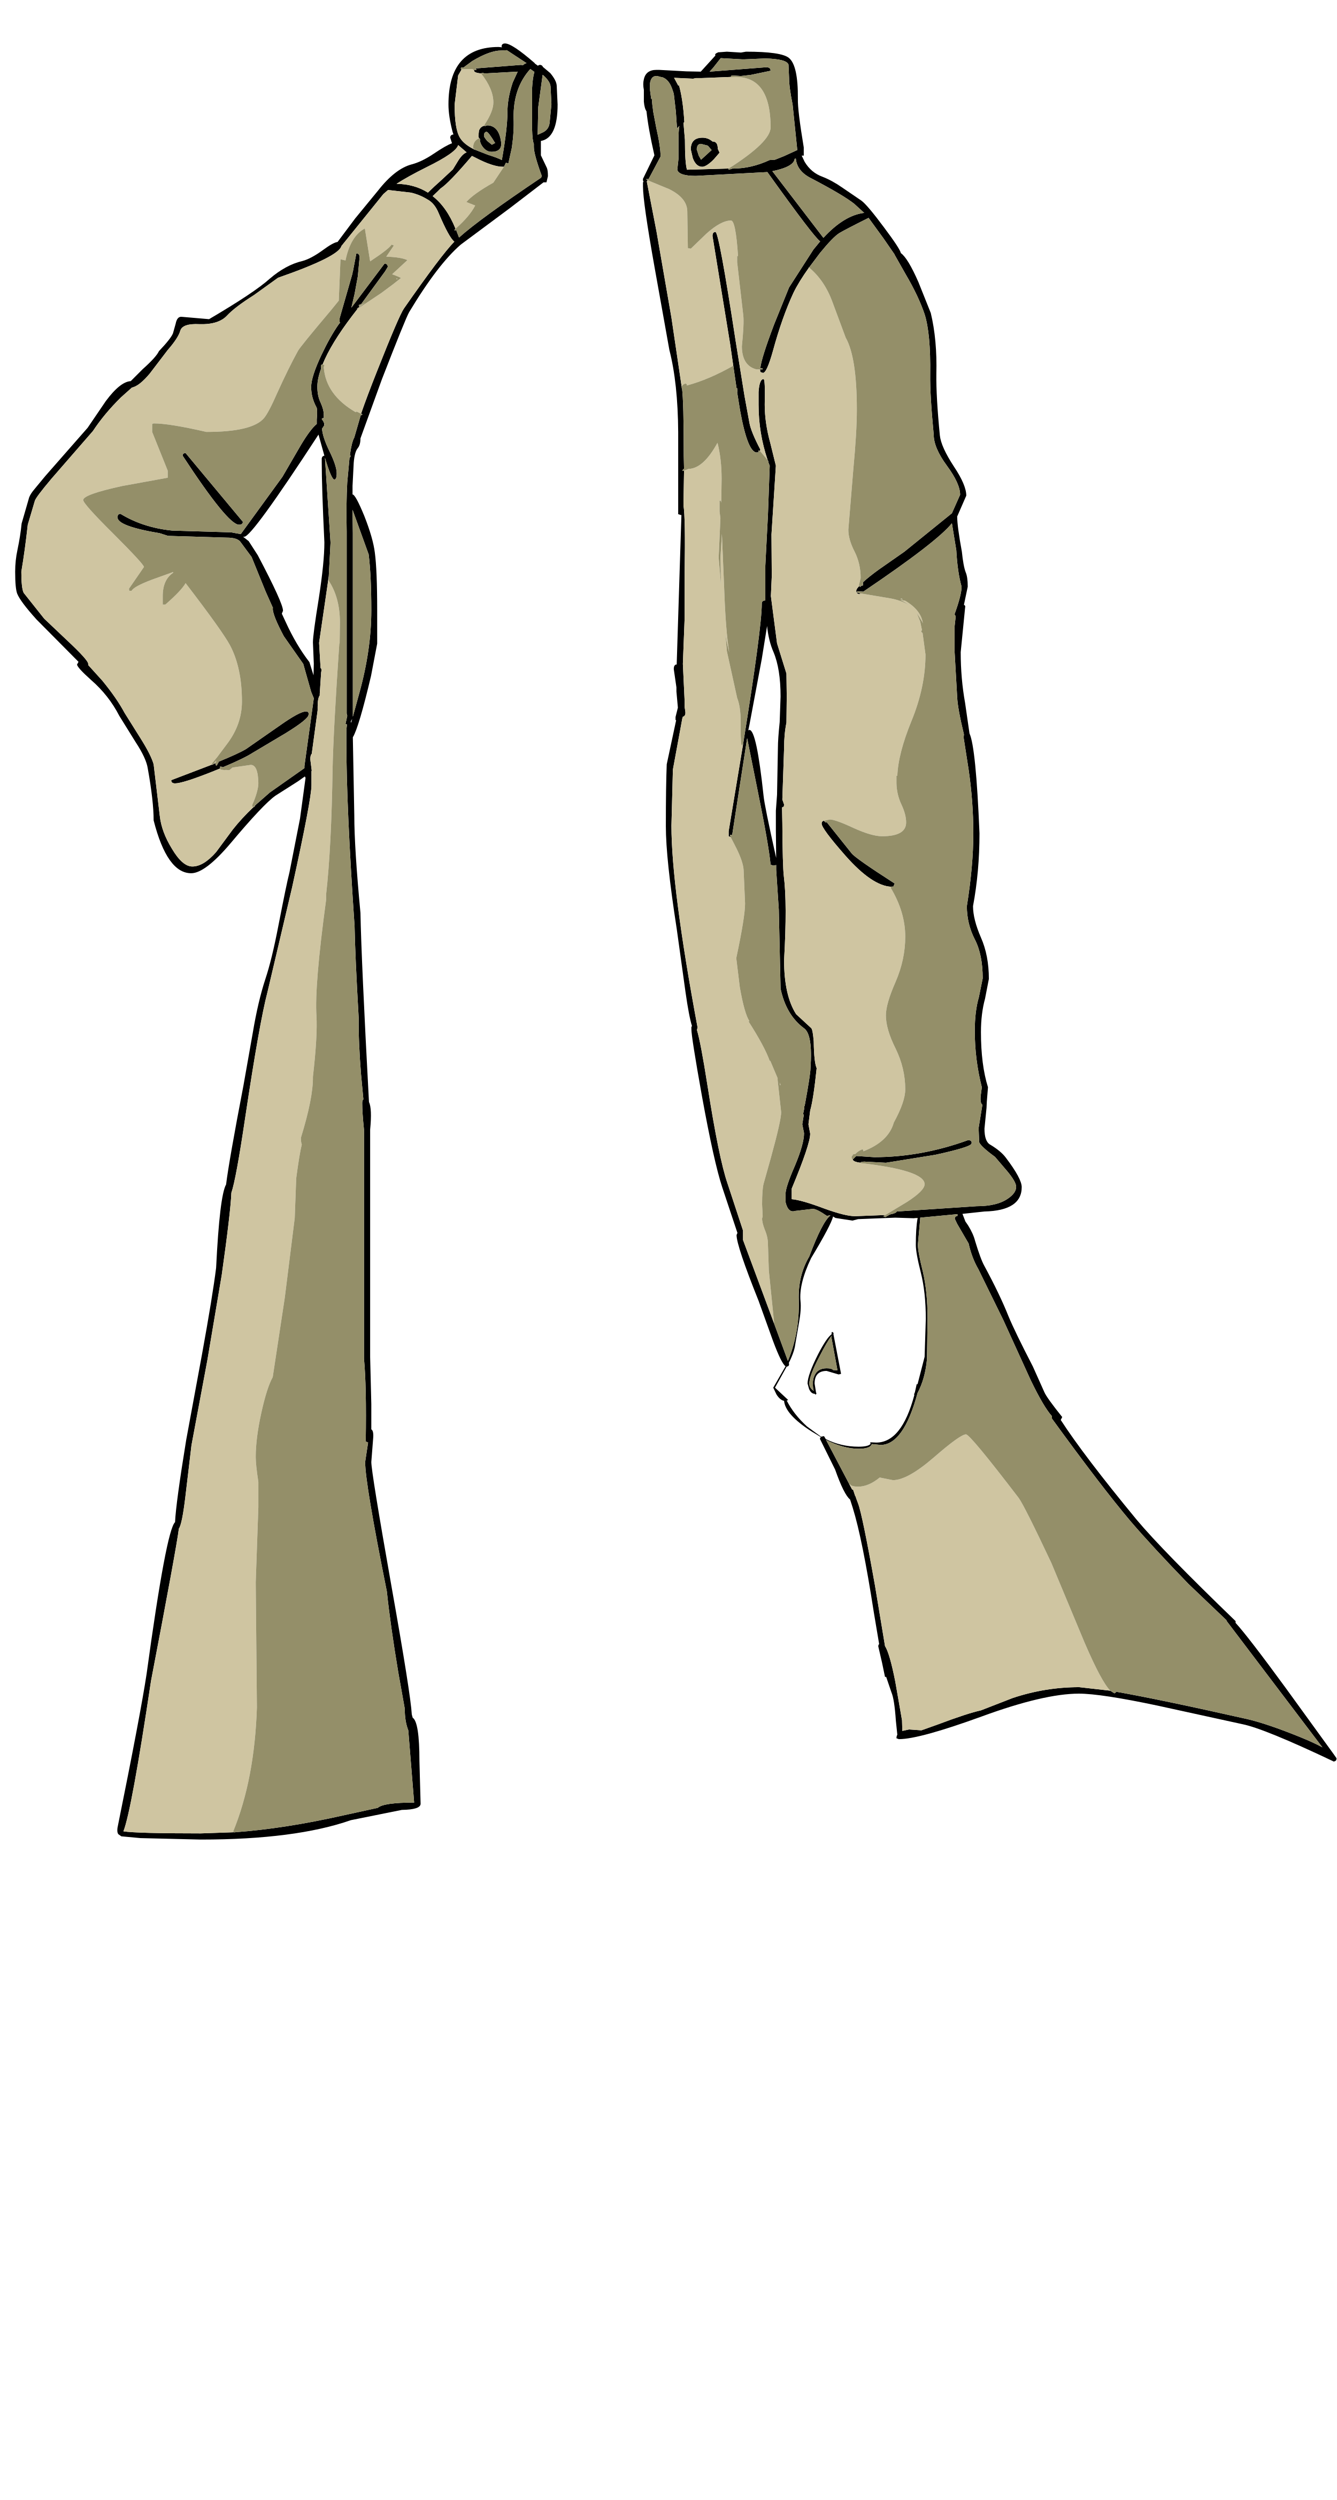 <?xml version="1.0" encoding="UTF-8"?>
<svg xmlns="http://www.w3.org/2000/svg" xmlns:xlink="http://www.w3.org/1999/xlink" width="290px" height="542px" viewBox="0 0 290 542" version="1.1">
<g id="surface1">
<path style=" stroke:none;fill-rule:evenodd;fill:rgb(0%,0%,0%);fill-opacity:1;" d="M 186.809 43.473 C 187.656 44.07 189.309 46.02 191.77 49.332 C 194.062 52.387 195.27 54.23 195.398 54.867 C 196.418 55.59 197.688 57.691 199.215 61.172 L 201.887 67.852 C 202.82 71.715 203.227 76.129 203.098 81.094 C 203.055 84.359 203.309 88.797 203.859 94.395 C 204.031 96.051 205.051 98.301 206.914 101.145 C 208.699 103.816 209.59 105.918 209.59 107.445 L 207.617 111.965 C 207.617 113.363 207.953 115.91 208.633 119.602 C 208.848 121.684 209.121 123.168 209.461 124.059 C 209.758 124.738 209.906 125.777 209.906 127.176 L 209.078 131.125 C 209.332 131.207 209.418 131.422 209.332 131.762 L 208.379 141.371 C 208.379 145.191 208.699 148.863 209.332 152.383 L 210.289 159.004 C 211.223 161 211.941 168.211 212.453 180.645 C 212.453 186.203 211.984 191.465 211.051 196.43 C 211.051 198.34 211.625 200.609 212.77 203.242 C 213.914 205.832 214.488 208.82 214.488 212.219 L 213.66 216.48 C 213.066 218.645 212.77 221.066 212.77 223.738 C 212.77 228.449 213.277 232.438 214.297 235.703 L 214.043 238.824 L 213.98 240.16 L 213.535 244.68 C 213.535 246.504 213.938 247.648 214.742 248.117 C 216.312 249.051 217.457 250.004 218.18 250.98 C 220.469 253.996 221.613 256.117 221.613 257.348 C 221.613 260.742 218.922 262.504 213.535 262.629 L 208.762 263.141 L 209.398 264.793 L 209.969 265.621 C 210.734 266.852 211.242 267.977 211.496 268.996 C 212.305 271.668 212.98 273.492 213.535 274.469 C 215.781 278.629 217.52 282.258 218.75 285.355 C 219.684 287.602 221.445 291.23 224.035 296.238 L 226.516 301.777 C 226.855 302.582 228.148 304.387 230.398 307.188 L 230.078 307.824 C 233.43 313 238.922 320.215 246.559 329.465 C 250.293 333.922 257.441 341.242 268.004 351.426 L 268.004 351.809 C 269.828 353.801 273.457 358.512 278.887 365.938 L 289.32 380.324 L 289.895 381.152 L 289.895 381.215 C 289.895 381.598 289.703 381.809 289.32 381.852 L 289.195 381.852 L 289.129 381.785 C 279.203 377.078 272.648 374.402 269.469 373.766 L 251.141 369.758 C 242.91 368.016 237.207 367.148 234.023 367.148 C 228.977 367.148 221.934 368.801 212.898 372.113 C 203.902 375.379 197.941 377.012 195.016 377.012 L 194.953 377.012 L 194.445 376.82 C 194.445 376.523 194.508 376.27 194.633 376.059 L 194.316 373.004 C 194.105 369.906 193.785 367.867 193.363 366.891 L 192.215 363.52 L 191.961 363.52 L 191.324 360.465 L 190.5 356.898 C 190.5 356.688 190.562 356.516 190.688 356.391 L 189.543 349.578 C 187.891 338.926 186.363 331.352 184.961 326.855 L 184.391 325.074 C 183.5 324.352 182.418 322.188 181.145 318.582 L 177.836 311.898 L 178.027 311.516 L 175.926 310.242 C 172.191 307.824 170.242 305.637 170.07 303.684 C 169.477 303.559 168.926 303.09 168.418 302.285 L 167.719 300.82 L 170.391 296.176 C 169.797 295.793 168.883 293.945 167.652 290.637 L 164.535 281.98 C 161.355 274.043 159.762 269.293 159.762 267.723 L 159.953 267.277 L 156.645 257.348 C 155.457 253.738 153.992 247.164 152.254 237.613 C 150.727 229.086 149.965 224.246 149.965 223.102 L 149.965 222.656 L 150.09 222.402 C 149.668 221.086 149.199 218.645 148.691 215.082 L 146.781 201.332 C 145.211 191.234 144.426 183.828 144.426 179.117 C 144.426 173.176 144.492 168.699 144.617 165.688 L 146.656 156.141 L 146.527 156.074 L 146.527 155.438 L 147.035 153.402 L 146.719 149.902 L 146.719 149.012 L 146.145 145.062 C 146.145 144.387 146.359 144.047 146.781 144.047 L 146.781 143.918 L 147.801 111.645 L 147.672 111.645 L 147.102 111.457 L 147.102 93.695 C 147.059 86.609 146.422 80.668 145.191 75.875 L 142.008 58.113 C 140.312 48.609 139.465 42.711 139.465 40.418 L 139.465 39.59 L 139.59 39.273 L 139.465 39.211 L 139.465 38.766 L 141.945 33.672 C 141.055 29.77 140.48 26.586 140.227 24.125 C 139.93 23.699 139.738 23 139.656 22.023 L 139.656 19.477 C 139.484 18.629 139.484 17.863 139.656 17.188 C 139.953 15.828 140.863 15.148 142.391 15.148 L 142.965 15.148 L 148.883 15.469 L 152 15.531 L 155.18 12.031 L 155.117 11.902 C 155.117 11.691 155.309 11.52 155.691 11.395 L 155.754 11.332 L 155.945 11.332 L 157.664 11.203 L 160.719 11.395 L 161.801 11.203 C 166.891 11.203 169.988 11.648 171.09 12.539 C 172.449 13.602 173.105 16.57 173.062 21.449 C 173.02 23.105 173.445 26.605 174.336 31.953 L 174.336 33.734 L 173.891 33.734 L 174.527 35.074 C 175.461 36.641 176.754 37.727 178.406 38.32 C 179.809 38.871 181.207 39.633 182.609 40.609 L 186.809 43.473 M 185.281 44.176 C 183.668 42.902 180.551 41.055 175.926 38.637 C 173.891 37.617 172.785 36.195 172.617 34.371 L 172.363 34.438 C 172.234 35.582 170.625 36.473 167.527 37.109 L 178.598 51.559 C 181.609 48.289 184.559 46.488 187.445 46.148 L 185.281 44.176 M 186.363 127.051 L 186.617 127.242 C 186.703 127.027 186.891 126.922 187.188 126.922 L 187.188 126.223 C 187.996 125.457 189.16 124.523 190.688 123.422 L 196.16 119.602 L 206.469 111.266 L 208.254 107.254 C 208.254 105.641 207.297 103.543 205.387 100.953 C 203.48 98.363 202.523 96.113 202.523 94.207 C 201.973 88.434 201.719 84.105 201.762 81.219 C 201.848 75.281 201.441 70.91 200.551 68.109 C 199.66 65.477 198.305 62.613 196.48 59.516 L 194.062 55.25 L 194.062 55.188 L 191.645 51.688 L 188.398 47.23 C 185.004 48.926 182.883 50.031 182.035 50.539 C 181.102 51.133 179.703 52.578 177.836 54.867 L 175.543 57.922 L 175.418 57.922 L 175.48 57.988 C 173.996 60.066 172.871 61.891 172.109 63.461 C 170.453 67.027 168.969 71.227 167.652 76.066 C 166.762 79.246 166.043 80.84 165.488 80.84 L 164.918 80.648 L 164.855 80.074 L 165.426 80.074 L 165.426 79.883 L 164.918 79.82 C 165.043 78.418 166.043 75.258 167.906 70.336 L 171.152 62.316 L 176.434 54.105 L 177.898 52.32 C 177.008 51.727 173.191 46.723 166.445 37.301 L 150.918 38.129 C 148.457 38.129 147.121 37.684 146.91 36.793 L 147.164 34.438 L 147.164 30.617 C 147.164 29.133 147.227 28.027 147.355 27.309 L 146.844 27.816 L 146.59 24.125 L 146.145 20.305 L 145.828 19.352 C 145.359 17.949 144.641 17.078 143.664 16.742 L 143.281 16.676 L 142.582 16.484 L 142.328 16.484 C 141.605 16.484 141.16 16.996 140.992 18.012 L 140.992 19.543 L 141.246 21.449 L 141.371 21.324 L 141.5 22.789 L 141.629 23.742 L 141.629 23.934 L 142.328 27.625 C 142.965 30.426 143.281 32.527 143.281 33.926 L 140.672 38.828 L 140.102 38.828 L 140.48 39.082 L 140.293 39.336 L 142.391 50.156 L 145.637 68.871 L 147.863 83.895 L 147.863 84.148 L 147.926 84.148 C 148.184 86.059 148.309 90.961 148.309 98.852 L 148.371 101.59 L 148.055 101.906 L 148.055 102.098 L 148.371 102.035 L 148.246 109.547 C 148.543 111.328 148.629 116.207 148.5 124.188 L 148.5 133.988 L 148.117 143.918 L 148.5 152 L 148.5 153.273 L 148.629 154.102 C 148.754 154.824 148.586 155.25 148.117 155.375 L 147.992 155.758 L 145.953 166.832 L 145.637 178.992 C 145.637 187.902 147.523 202.477 151.301 222.719 L 151.172 223.293 C 151.723 225.117 152.488 229.148 153.465 235.387 C 155.117 245.91 156.559 252.953 157.789 256.52 L 161.164 266.766 L 161.164 268.805 L 167.844 286.754 L 170.898 295.027 C 172.598 290.953 173.379 286.586 173.254 281.918 C 173.125 278.352 173.891 275.168 175.543 272.367 C 177.367 267.488 178.875 264.539 180.062 263.52 L 180.125 263.457 L 180 263.457 L 179.363 263.586 C 177.879 262.566 176.859 262.059 176.309 262.059 L 172.488 262.504 C 171.473 262.844 170.773 262.207 170.391 260.594 L 170.391 258.812 C 170.391 257.836 171.07 255.797 172.426 252.699 C 173.742 249.559 174.398 247.203 174.398 245.633 L 174.016 243.727 L 174.336 241.75 L 174.207 241.434 L 174.461 240.223 L 174.461 239.777 L 174.527 239.777 C 175.375 235.195 175.797 232.457 175.797 231.566 C 176.137 226.688 175.672 223.801 174.398 222.91 C 171.812 221 170.113 218.137 169.309 214.316 L 168.926 197.195 L 168.355 188.539 L 168.355 187.52 L 167.781 187.648 L 167.145 187.457 C 166.891 184.656 165.934 179.203 164.281 171.098 L 162.055 160.023 L 158.809 181.027 L 158.617 180.965 L 158.363 180.965 L 158.363 181.156 L 158.492 181.473 L 158.047 181.281 L 158.047 180.199 L 161.164 161.422 C 163.879 144.535 165.234 134.348 165.234 130.871 C 165.234 130.402 165.488 130.168 166 130.168 L 166 122.656 L 166.57 111.645 L 166.953 100.953 L 166.699 100.316 L 166.699 100.254 L 166.637 100.125 L 166.637 99.934 L 166.508 99.742 C 165.191 95.84 164.535 91.828 164.535 87.715 L 164.535 84.977 C 164.664 83.109 165.023 82.176 165.617 82.176 C 165.871 82.176 165.957 84.02 165.871 87.715 C 165.871 90.344 166.273 93.125 167.082 96.051 L 168.289 100.953 L 167.336 115.848 L 167.398 124.949 L 167.207 129.215 L 168.543 139.461 L 170.582 146.02 L 170.645 150.984 L 170.582 156.648 C 170.242 158.305 170.07 160.148 170.07 162.188 L 169.691 173.324 L 170.07 174.406 L 170.008 174.852 L 169.625 175.043 L 169.691 178.418 C 169.73 184.613 169.84 188.434 170.008 189.875 C 170.516 193.863 170.539 199.953 170.07 208.145 C 170.07 213.234 170.941 217.141 172.68 219.855 L 175.988 222.91 C 176.203 223.207 176.371 224.164 176.5 225.773 C 176.543 228.789 176.754 230.719 177.137 231.566 C 176.668 236.066 176.203 239.121 175.734 240.734 L 175.352 243.727 L 175.734 245.762 C 175.734 247.289 174.398 251.258 171.727 257.664 L 171.727 259.957 C 173.168 260.082 175.523 260.762 178.789 261.992 C 181.844 263.098 184.07 263.648 185.473 263.648 L 192.027 263.395 L 191.578 263.648 L 192.027 263.84 L 193.043 263.266 C 193.934 263.098 194.422 262.883 194.508 262.629 L 211.816 261.484 C 214.785 261.484 217.055 260.934 218.625 259.828 C 219.812 259.023 220.406 258.176 220.406 257.281 C 220.406 256.562 219.75 255.414 218.434 253.844 L 215.824 250.789 C 213.789 249.305 212.645 248.246 212.387 247.609 L 212.262 244.551 L 213.09 239.461 C 212.75 239.289 212.621 238.676 212.707 237.613 L 212.961 235.703 C 211.941 231.672 211.434 227.602 211.434 223.484 C 211.434 220.641 211.73 218.199 212.324 216.164 L 213.152 212.09 C 213.152 208.652 212.578 205.832 211.434 203.625 C 210.289 201.375 209.715 198.977 209.715 196.43 C 210.648 190.617 211.117 185.355 211.117 180.645 C 211.117 176.105 210.777 171.5 210.098 166.832 L 209.016 159.895 L 209.078 159.195 C 208.188 155.504 207.699 152.828 207.617 151.176 L 207.043 141.055 L 207.043 135.898 L 207.297 133.605 L 207.043 133.16 C 208.062 130.359 208.57 128.367 208.57 127.176 C 207.977 125.055 207.594 122.426 207.426 119.285 L 206.469 113.43 C 204.348 116.102 197.941 121.047 187.254 128.258 L 186.043 128.195 C 185.918 128.195 185.852 128.281 185.852 128.449 L 186.68 128.641 L 186.426 128.77 C 185.957 128.77 185.727 128.535 185.727 128.07 C 185.727 127.812 185.938 127.473 186.363 127.051 M 159.125 36.535 C 161.672 36.535 164.281 35.922 166.953 34.691 L 167.082 34.691 L 168.098 34.625 L 170.008 33.863 L 172.934 32.527 L 171.918 22.66 C 171.406 20.113 171.152 18.184 171.152 16.867 L 171.027 14.004 C 170.773 13.195 169.098 12.75 166 12.668 L 161.543 12.859 L 160.91 12.859 L 156.328 12.602 L 154.672 14.703 L 153.91 15.531 L 166.191 14.578 C 166.828 14.578 167.145 14.832 167.145 15.34 L 162.883 16.23 L 160.652 16.484 L 158.746 16.359 L 158.555 16.484 L 158.555 16.676 L 152.129 16.93 L 150.918 16.93 L 150.344 17.059 L 146.211 16.867 L 147.164 18.648 L 147.164 18.141 C 147.801 20.18 148.223 22.957 148.438 26.48 L 148.246 26.605 L 148.562 30.297 C 148.562 33.652 148.711 35.816 149.008 36.793 L 157.98 36.535 L 158.047 36.793 L 158.938 36.535 L 159.125 36.535 M 156.074 33.098 L 154.863 34.5 L 154.418 34.945 C 153.527 35.75 152.828 36.156 152.316 36.156 C 151.426 36.156 150.75 35.539 150.281 34.309 L 149.836 32.398 C 149.836 30.703 150.684 29.852 152.383 29.852 C 153.188 29.852 153.91 30.129 154.547 30.68 L 154.609 30.68 C 155.328 30.68 155.691 31.211 155.691 32.273 L 156.074 33.098 M 153.527 31.57 L 152.062 31.191 C 151.641 31.191 151.363 31.379 151.234 31.762 L 151.109 32.336 L 151.555 33.734 L 152.062 34.625 L 154.355 32.527 L 153.527 31.57 M 157.027 36.09 L 157.152 36.156 L 156.965 36.156 L 157.027 36.09 M 159.062 79.375 L 158.363 74.535 L 154.547 51.176 C 154.547 50.582 154.758 50.285 155.18 50.285 C 155.691 50.285 157.152 58.18 159.57 73.965 L 161.48 85.805 L 162.562 91.723 C 162.816 93.039 163.602 94.949 164.918 97.453 L 164.855 97.77 L 164.727 97.707 L 164.473 97.707 L 164.473 97.832 L 164.598 98.023 L 164.152 98.09 C 162.84 98.09 161.629 95.055 160.527 88.984 L 159.891 85.039 L 159.953 84.848 L 159.891 84.148 L 159.762 84.148 L 159.125 79.758 L 159.125 79.629 L 159.062 79.375 M 117.766 14.512 L 119.355 15.848 C 120.246 16.91 120.715 17.824 120.754 18.586 L 120.945 22.66 C 120.945 27.496 119.738 30.129 117.32 30.555 L 117.32 33.672 L 118.594 36.344 C 118.762 36.684 118.848 37.301 118.848 38.191 L 118.527 39.527 L 117.891 39.527 L 110.574 45.129 L 99.945 53.023 C 96.637 55.867 92.906 60.746 88.746 67.664 C 88.195 68.637 86.223 73.496 82.828 82.238 L 78.184 95.031 C 78.184 95.965 77.992 96.668 77.613 97.133 C 77.145 97.684 76.848 98.746 76.723 100.316 L 76.465 105.344 L 76.465 107.191 C 76.891 107.191 77.738 108.738 79.012 111.836 C 80.285 115.062 81.047 117.715 81.301 119.793 C 81.641 122.297 81.812 126.5 81.812 132.398 L 81.812 139.527 L 80.477 146.527 C 78.734 153.91 77.422 158.348 76.531 159.832 L 76.848 176.762 C 76.848 181.43 77.293 188.477 78.184 197.895 C 78.312 204.727 78.926 218.391 80.031 238.887 C 80.496 239.863 80.582 241.859 80.285 244.871 L 80.285 294.203 L 80.539 304.387 L 80.539 309.859 C 80.922 310.07 81.047 310.793 80.922 312.023 L 80.539 316.926 C 80.539 318.41 82.004 327.43 84.93 343.977 C 87.688 359.465 89.152 368.695 89.32 371.668 L 89.512 372.367 C 90.488 373.004 90.977 376.145 90.977 381.785 L 91.23 391.016 C 91.23 391.867 89.871 392.312 87.156 392.352 L 76.086 394.582 C 68.066 397.383 57.227 398.781 43.566 398.781 L 30.461 398.465 L 26.324 398.082 L 25.879 397.766 C 25.496 397.594 25.367 397.062 25.496 396.172 C 28.848 379.621 30.945 368.527 31.797 362.883 C 34.637 342.133 36.695 331.16 37.969 329.973 C 38.094 327.215 38.902 321.273 40.387 312.152 L 43.82 293.566 C 45.348 285.164 46.367 278.926 46.875 274.852 C 47.387 264.453 48.105 258.43 49.039 256.773 C 49.465 253.336 50.715 246.207 52.793 235.387 L 54.832 223.867 C 55.594 219.324 56.508 215.441 57.566 212.219 C 58.5 209.418 59.434 205.598 60.367 200.758 C 61.555 194.648 62.359 190.766 62.785 189.109 L 65.074 177.461 L 66.285 168.551 L 66.156 168.488 L 66.156 168.297 L 64.629 169.379 L 59.73 172.496 C 57.949 173.77 54.727 177.188 50.059 182.746 C 46.367 187.117 43.504 189.301 41.469 189.301 C 37.988 189.301 35.273 185.484 33.324 177.844 C 33.324 175.043 32.898 171.289 32.051 166.578 C 31.836 165.137 30.969 163.246 29.441 160.914 L 25.879 155.184 C 24.352 152.215 22.312 149.625 19.77 147.418 C 17.73 145.594 16.715 144.469 16.715 144.047 L 17.031 143.473 L 7.934 134.305 C 5.598 131.719 4.199 129.852 3.734 128.707 C 3.438 127.941 3.289 126.352 3.289 123.93 C 3.289 122.32 3.457 120.727 3.797 119.156 C 4.223 117.121 4.52 115.23 4.688 113.492 L 6.215 108.211 C 6.344 107.574 6.828 106.766 7.68 105.789 L 9.84 103.18 L 19.004 92.742 L 22.949 86.949 C 25.027 84.148 26.832 82.707 28.359 82.621 L 30.969 80.012 C 32.918 78.27 34.086 76.977 34.469 76.129 C 36.207 74.305 37.227 73.008 37.523 72.246 L 38.094 70.207 C 38.309 69.105 38.754 68.598 39.43 68.68 L 45.348 69.191 C 51.926 65.328 56.316 62.402 58.523 60.406 C 60.855 58.41 63.211 57.137 65.586 56.586 C 66.859 56.246 68.363 55.441 70.102 54.168 C 71.547 53.105 72.586 52.535 73.223 52.449 L 77.039 47.355 L 82.004 41.309 C 84.465 38.172 86.883 36.281 89.258 35.645 C 90.742 35.262 92.332 34.5 94.031 33.355 C 95.852 32.125 97.191 31.359 98.039 31.062 L 97.656 29.852 C 97.656 29.43 97.891 29.195 98.355 29.152 L 98.164 28.578 C 97.57 26.289 97.273 24.316 97.273 22.66 C 97.273 14.344 100.902 10.184 108.156 10.184 L 108.793 10.246 L 108.918 10.246 L 108.793 10.121 C 108.793 9.652 109.047 9.422 109.555 9.422 C 110.574 9.422 112.715 10.844 115.984 13.684 L 115.984 13.75 L 116.684 14.258 C 116.809 14.129 116.957 14.066 117.129 14.066 C 117.426 14.066 117.637 14.215 117.766 14.512 M 117.699 16.23 L 116.746 23.234 L 116.621 29.215 L 117.445 28.836 C 118.551 28.41 119.145 27.625 119.227 26.48 L 119.609 22.598 L 119.418 18.777 C 119.375 18.055 118.867 17.25 117.891 16.359 L 117.699 16.23 M 103.191 14.832 L 112.992 14.066 L 113.438 14.129 C 113.648 13.918 113.902 13.77 114.203 13.684 L 109.938 10.883 L 108.73 10.949 C 107.074 10.949 104.973 11.711 102.43 13.238 L 100.52 14.641 L 100.012 14.641 L 99.945 14.832 L 100.012 15.023 L 100.137 15.023 L 99.375 16.359 L 98.609 22.66 C 98.609 26.227 98.992 28.621 99.758 29.852 C 100.309 30.785 101.348 31.637 102.875 32.398 L 105.801 33.543 C 107.16 33.969 108.176 34.352 108.855 34.691 C 109.66 30.148 110.066 26.691 110.066 24.316 C 110.066 22.32 110.445 20.18 111.211 17.887 L 112.293 15.531 L 105.23 15.914 L 104.527 15.785 L 104.402 15.914 L 104.34 15.914 C 103.32 15.828 102.812 15.617 102.812 15.277 L 102.812 15.215 L 103.383 15.148 L 103.191 14.895 L 103.191 14.832 M 98.801 49.586 L 98.609 49.711 C 98.609 50.051 98.676 50.117 98.801 49.902 L 98.93 49.84 L 99.566 51.496 C 102.535 48.82 108.473 44.492 117.383 38.508 L 117.512 38.129 C 116.363 34.988 115.793 32.887 115.793 31.828 L 115.793 31.191 C 115.578 30.723 115.453 29.641 115.41 27.945 L 115.41 19.16 C 115.496 17.59 115.664 16.402 115.918 15.594 L 115.027 14.957 C 112.527 17.715 111.316 21.281 111.402 25.652 C 111.484 27.52 111.359 29.641 111.02 32.016 L 110.258 35.453 L 109.746 35.262 L 109.301 36.156 L 109.109 36.156 C 107.668 36.156 105.715 35.52 103.258 34.246 L 102.367 33.801 C 99.055 37.703 96.785 40.059 95.555 40.863 L 94.984 41.438 L 93.84 42.52 C 95.875 44.09 97.527 46.445 98.801 49.586 M 105.102 27.242 L 105.102 27.371 L 105.676 27.18 L 105.863 27.18 C 107.52 27.309 108.473 28.621 108.73 31.125 C 108.73 32.312 108.027 32.91 106.629 32.91 C 105.695 32.91 104.934 32.355 104.34 31.254 L 104.082 30.555 L 104.148 30.234 L 103.957 29.918 L 103.891 29.98 L 103.766 29.535 L 103.891 28.324 C 104.105 27.73 104.508 27.371 105.102 27.242 M 105.676 30.555 L 106.691 31.379 L 107.391 31 C 106.418 29.387 105.801 28.578 105.547 28.578 C 105.164 28.578 104.973 28.879 104.973 29.473 C 104.973 29.641 105.207 30 105.676 30.555 M 99.438 34.754 C 100.074 33.777 100.668 33.207 101.219 33.035 L 99.375 31.445 C 99.078 32.547 96.809 34.141 92.566 36.219 C 89.766 37.617 87.582 38.828 86.012 39.848 C 88.598 39.891 90.867 40.523 92.82 41.758 L 94.219 40.418 L 94.922 39.781 L 95.555 39.211 L 98.23 36.727 L 99.438 34.754 M 78.312 89.688 C 79.16 87.227 80.328 84.129 81.812 80.395 C 84.949 72.457 86.883 67.961 87.602 66.898 C 92.988 59.176 96.637 54.34 98.547 52.387 C 97.785 51.793 96.66 49.754 95.176 46.273 C 94.582 44.789 93.754 43.773 92.691 43.219 C 91.59 42.539 90.402 42.055 89.129 41.758 L 84.168 41.184 L 83.148 42.074 L 74.047 53.34 C 73.668 54.867 69.086 57.16 60.305 60.215 L 55.086 63.969 C 52.328 65.711 50.375 67.195 49.23 68.426 C 48 69.742 46.008 70.355 43.25 70.273 C 40.832 70.145 39.453 70.613 39.113 71.672 C 38.816 72.734 37.902 74.133 36.379 75.875 L 32.496 80.965 C 30.969 82.789 29.676 83.809 28.613 84.02 L 26.258 86.121 C 23.84 88.496 21.805 90.938 20.152 93.441 L 11.18 103.754 C 8.887 106.469 7.68 108.082 7.551 108.59 L 6.023 113.746 C 5.598 117.566 5.133 120.961 4.625 123.93 C 4.625 126.309 4.793 127.836 5.133 128.516 L 9.586 134.117 L 14.488 138.762 C 17.582 141.648 19.133 143.367 19.133 143.918 L 19.133 144.172 L 22.188 147.547 C 24.309 150.133 25.918 152.469 27.023 154.547 L 30.461 160.023 C 31.984 162.441 32.941 164.328 33.324 165.688 L 34.66 176.891 C 34.914 179.18 35.781 181.535 37.27 183.957 C 38.797 186.543 40.281 187.84 41.723 187.84 C 43.336 187.84 45.051 186.797 46.875 184.719 L 50.504 179.816 C 51.777 178.207 53.281 176.57 55.023 174.918 L 55.086 174.98 L 55.277 174.789 L 55.277 174.664 L 55.402 174.535 L 58.523 171.797 L 66.031 166.516 L 66.031 166.07 L 68.066 151.367 L 67.492 149.965 L 65.777 143.918 L 61.574 137.934 C 59.965 134.922 59.156 132.906 59.156 131.887 L 59.223 131.824 L 57.629 128.258 L 54.578 120.75 L 52.223 117.566 C 51.797 116.887 50.781 116.547 49.168 116.547 L 36.441 116.164 L 34.66 115.594 C 28.551 114.574 25.496 113.43 25.496 112.156 C 25.496 111.645 25.707 111.391 26.133 111.391 C 29.398 113.387 33.133 114.594 37.332 115.02 L 50.121 115.402 L 52.223 115.785 L 61.258 103.371 L 65.332 96.371 C 66.688 94.121 67.812 92.637 68.703 91.914 L 68.703 90.961 C 68.832 89.473 68.809 88.582 68.641 88.285 C 67.875 86.887 67.492 85.422 67.492 83.895 C 67.492 82.41 68.238 80.098 69.723 76.957 C 70.992 74.281 72.223 72.098 73.41 70.398 L 73.793 69.891 L 73.668 69.828 L 73.668 69 L 76.465 59.262 L 76.465 59.07 L 76.531 58.941 L 77.293 54.934 C 77.762 54.934 77.992 55.23 77.992 55.824 L 77.613 59.898 L 76.91 63.715 L 76.211 66.707 L 83.402 57.16 C 83.867 57.16 84.102 57.395 84.102 57.859 L 83.531 58.816 L 78.375 65.879 L 77.801 66.137 L 77.867 66.391 L 78.059 66.324 L 77.801 66.645 L 77.422 66.898 L 77.484 66.961 L 77.547 66.961 L 76.465 68.363 C 73.328 72.48 71.164 76.023 69.977 78.992 C 69.723 78.992 69.594 79.184 69.594 79.566 L 69.656 79.883 C 69.105 81.367 68.832 82.684 68.832 83.832 C 68.832 85.145 69.062 86.293 69.531 87.266 C 69.996 88.285 70.23 89.176 70.23 89.941 L 70.23 90.703 L 70.168 90.641 C 69.953 90.641 69.828 90.703 69.785 90.832 L 70.168 91.406 L 70.168 91.469 L 70.359 91.852 L 70.359 92.168 L 69.848 92.934 C 69.934 94.164 70.465 95.777 71.438 97.77 C 72.5 99.934 73.031 101.547 73.031 102.609 C 73.031 103.5 72.859 103.945 72.52 103.945 C 72.098 103.945 71.418 102.375 70.484 99.234 L 71.695 117.629 L 71.312 124.887 L 71.184 125.84 L 69.211 139.336 L 69.531 144.809 C 69.742 144.938 69.785 145.254 69.656 145.766 L 69.34 150.602 L 69.402 150.664 C 69.062 151.09 68.895 151.938 68.895 153.211 L 68.895 153.977 L 68.387 157.73 L 67.621 163.395 C 67.41 163.609 67.305 164.012 67.305 164.605 L 67.621 167.086 L 67.559 167.152 L 67.559 170.207 C 67.559 172.242 66.156 179.629 63.359 192.359 L 58.012 215.082 C 56.867 219.41 55.254 228.492 53.176 242.324 C 51.859 251.195 50.863 256.605 50.188 258.555 C 50.059 261.484 49.359 267.445 48.086 276.441 L 44.969 294.902 L 41.531 313.297 L 40.195 324.562 C 39.727 328.469 39.262 330.738 38.797 331.375 C 38.457 334.133 36.441 345.145 32.75 364.41 C 29.949 383.125 27.957 393.988 26.77 397 C 28.676 397.297 34.277 397.445 43.566 397.445 L 50.82 397.191 L 50.949 397.254 L 51.012 397.191 C 58.098 396.68 65.883 395.473 74.367 393.562 L 81.938 391.906 C 82.789 391.145 85.418 390.762 89.828 390.762 L 88.559 375.102 C 88.047 373.789 87.793 372.238 87.793 370.457 L 87.793 370.395 L 86.395 362.562 C 85.246 355.691 84.422 349.832 83.91 344.996 C 80.773 329.379 79.203 320.023 79.203 316.926 L 79.84 312.723 L 79.328 312.469 C 79.457 304.492 79.328 298.508 78.949 294.52 L 78.949 244.871 C 78.695 242.41 78.566 240.5 78.566 239.141 C 78.566 238.719 78.652 238.441 78.82 238.316 L 78.312 232.902 C 77.93 228.195 77.762 224.121 77.801 220.684 C 77.293 211.855 76.996 205.215 76.91 200.758 C 75.723 183.531 75.129 170.25 75.129 160.914 L 75.129 158.238 L 75.258 157.031 L 75.195 157.031 L 74.938 156.965 L 75.32 155.184 L 75.195 154.676 L 75.195 115.211 C 75.109 111.137 75.152 107.594 75.32 104.582 L 75.828 99.105 L 75.895 99.172 L 76.086 98.852 L 75.895 98.66 C 76.148 96.793 76.465 95.52 76.848 94.844 L 78.25 90.004 L 78.438 90.004 L 78.629 89.812 L 78.312 89.688 M 47.766 166.578 L 46.051 167.277 C 41.766 168.977 39.07 169.824 37.969 169.824 C 37.418 169.824 37.141 169.59 37.141 169.125 L 45.984 165.75 L 46.113 165.812 L 46.305 165.625 L 46.688 165.434 L 46.875 166.004 L 47.133 165.812 L 47.133 165.625 L 47.32 165.434 L 47.449 165.113 C 50.336 163.926 52.309 163.016 53.367 162.379 L 60.684 157.285 C 63.57 155.25 65.457 154.23 66.348 154.23 C 66.816 154.23 67.008 154.465 66.922 154.93 C 66.922 155.566 65.266 156.902 61.957 158.941 L 54.895 163.141 C 53.578 163.988 51.395 165.051 48.34 166.324 L 48.023 166.195 L 47.703 166.195 L 47.766 166.578 M 70.359 98.789 L 69.086 94.207 C 59.453 108.973 54.09 116.355 52.984 116.355 L 52.73 116.355 L 53.941 117.312 L 55.914 120.367 C 59.562 127.285 61.387 131.293 61.387 132.398 L 61.129 133.035 L 61.957 134.816 C 63.484 138.168 65.203 141.074 67.113 143.535 L 68.004 146.402 L 68.066 143.855 L 67.875 139.27 C 67.875 138.125 68.301 134.941 69.148 129.723 C 69.953 124.504 70.359 120.453 70.359 117.566 C 69.977 109.629 69.785 103.816 69.785 100.125 L 69.785 99.426 C 69.828 99.043 70.02 98.832 70.359 98.789 M 40.258 98.215 L 52.668 113.109 C 52.668 113.535 52.391 113.746 51.84 113.746 C 50.227 113.746 46.156 108.762 39.621 98.789 C 39.621 98.406 39.836 98.215 40.258 98.215 M 76.531 115.594 L 76.531 155.375 L 77.93 150.285 C 79.668 144.004 80.539 138.02 80.539 132.332 C 80.539 127.324 80.348 123.273 79.965 120.176 L 76.465 110.5 L 76.531 115.594 M 76.402 155.82 L 76.086 156.395 L 76.148 156.711 L 76.402 155.82 M 178.789 177.91 L 178.789 178.035 L 178.98 178.227 L 179.363 178.289 L 184.707 184.973 C 185.258 185.695 188.379 187.879 194.062 191.531 L 193.742 192.23 L 193.551 192.168 L 193.297 192.23 C 190.539 192.102 187.23 189.855 183.371 185.484 C 179.934 181.578 178.219 179.266 178.219 178.543 C 178.219 178.164 178.406 177.949 178.789 177.91 M 184.961 251.363 L 185.727 250.598 L 189.605 250.855 C 196.395 250.855 203.184 249.625 209.969 247.164 C 210.562 247.164 210.82 247.395 210.734 247.863 C 210.734 248.371 208.105 249.199 202.844 250.344 L 192.152 252.062 L 187.379 251.809 L 186.68 251.938 L 186.68 252.062 C 185.621 251.938 185.047 251.703 184.961 251.363 M 165.234 142.836 L 162.562 157.094 L 162.309 158.305 L 162.562 158.238 C 163.582 158.238 164.598 162.992 165.617 172.496 C 165.746 173.898 166.656 178.395 168.355 185.992 L 168.289 180.008 L 168.289 175.746 L 168.543 172.309 L 168.734 162.059 C 168.734 160.828 168.863 158.984 169.117 156.52 L 169.309 150.984 C 169.309 146.996 168.801 143.789 167.781 141.371 C 167.059 139.719 166.594 137.828 166.383 135.707 L 165.234 142.836 M 240.832 366.512 L 241.723 367.082 L 242.043 366.891 L 241.914 366.703 C 248.234 367.805 257.801 369.801 270.613 372.684 C 273.496 373.363 277.293 374.656 282.004 376.566 C 283.996 377.375 285.609 378.117 286.84 378.797 L 266.031 351.359 L 266.031 351.234 L 257.758 343.34 C 252.543 337.953 248.383 333.453 245.285 329.848 C 241.086 324.883 235.422 317.5 228.297 307.695 L 228.168 307.504 L 228.168 306.996 C 226.98 305.68 225.453 303.09 223.586 299.23 L 217.605 286.117 L 212.199 275.105 C 211.266 273.492 210.562 271.648 210.098 269.566 L 207.617 265.305 L 207.105 264.223 C 207.105 263.84 207.297 263.625 207.68 263.586 L 207.68 263.203 L 199.598 263.965 L 199.598 264.156 L 199.09 269.824 C 199.09 270.84 199.449 272.793 200.172 275.68 C 200.848 278.562 201.188 281.957 201.188 285.863 L 201.062 294.648 C 200.809 297.449 200.129 299.887 199.023 301.969 C 196.988 309.477 194.316 313.234 191.008 313.234 L 189.098 313.043 C 188.887 313.723 187.93 314.062 186.234 314.062 C 184.07 314.062 181.715 313.426 179.172 312.152 L 184.262 321.828 L 184.836 322.91 L 185.027 322.91 L 185.473 324.246 L 185.66 324.562 L 185.66 324.691 L 186.109 325.898 C 186.742 327.555 187.973 333.516 189.797 343.785 L 191.961 356.836 C 192.641 357.895 193.383 360.465 194.188 364.539 L 195.652 372.938 L 195.715 375.23 L 197.18 374.914 L 199.852 375.102 L 203.414 373.832 C 207.699 372.219 210.82 371.199 212.77 370.773 L 219.641 368.102 C 224.352 366.531 229.168 365.746 234.086 365.746 L 240.832 366.512 M 199.023 264.156 L 199.023 264.031 L 198.199 264.094 L 194.188 263.965 L 186.109 264.285 L 184.898 264.602 L 181.207 264.031 L 180.699 263.711 C 180.402 264.941 178.812 267.957 175.926 272.75 C 174.145 276.484 173.379 279.605 173.637 282.105 C 173.762 283.254 173.656 284.781 173.316 286.691 L 172.488 291.465 C 172.363 292.523 171.895 293.863 171.09 295.473 L 171.152 295.664 C 171.152 296.047 170.984 296.238 170.645 296.238 L 168.098 300.82 L 170.961 303.496 L 170.645 303.621 C 171.664 305.617 173.125 307.484 175.035 309.223 L 178.09 311.449 L 178.727 311.324 L 179.109 311.961 C 181.312 313.062 183.688 313.617 186.234 313.617 C 187.676 313.617 188.547 313.402 188.844 312.98 L 188.781 312.852 L 188.781 312.66 L 190.055 312.723 C 193.742 312.723 196.5 309.285 198.324 302.414 L 198.262 302.285 L 198.453 301.777 L 198.836 300.059 L 199.023 300.059 L 200.551 294.137 L 200.809 285.926 C 200.809 282.066 200.445 278.711 199.727 275.871 C 199.004 273.027 198.645 271.031 198.645 269.887 C 198.645 267.426 198.77 265.516 199.023 264.156 M 180.762 289.047 L 180.891 288.98 L 180.762 289.172 L 182.418 297.766 L 182.418 297.828 L 181.906 297.957 L 179.297 297.191 C 177.559 297.191 176.691 298.105 176.691 299.93 L 177.008 301.902 L 177.07 301.969 L 177.07 302.156 L 176.879 302.348 L 176.754 302.156 C 176.203 302.156 175.777 301.797 175.48 301.074 L 175.164 299.93 C 175.164 298.699 175.926 296.578 177.453 293.566 C 178.684 291.188 179.66 289.746 180.379 289.238 L 180.379 288.789 L 180.699 288.789 L 180.762 289.047 M 177.77 294.012 C 176.285 296.812 175.543 298.785 175.543 299.93 C 175.543 300.566 175.863 301.098 176.5 301.52 C 176.371 301.098 176.309 300.547 176.309 299.867 C 176.309 299.23 176.434 298.656 176.691 298.148 C 177.156 297.129 178.027 296.621 179.297 296.621 C 180.062 296.621 180.527 296.746 180.699 297.004 L 181.652 297.066 L 180.379 290.129 L 180.379 289.555 C 179.703 290.445 178.832 291.93 177.77 294.012 M 96.512 391.27 L 96.512 390.762 L 96.512 391.27 "/>
<path style=" stroke:none;fill-rule:evenodd;fill:rgb(81.176%,77.255%,63.137%);fill-opacity:1;" d="M 175.48 57.988 C 177.73 59.855 179.426 62.359 180.57 65.5 L 183.434 73.199 C 185.047 76.043 185.852 81.242 185.852 88.797 C 185.852 92.02 185.598 96.328 185.09 101.715 L 184.008 114.828 C 184.008 116.23 184.453 117.801 185.344 119.539 C 186.234 121.277 186.68 123.211 186.68 125.332 L 186.297 126.859 L 186.363 127.051 C 185.938 127.473 185.727 127.812 185.727 128.07 C 185.727 128.535 185.957 128.77 186.426 128.77 L 186.68 128.641 L 192.789 129.66 C 194.613 129.957 196.098 130.488 197.242 131.25 C 196.648 130.785 195.992 130.383 195.27 130.043 L 196.352 130.234 C 198.645 131.59 199.914 133.223 200.172 135.133 L 200.043 134.816 L 198.836 132.844 L 199.598 134.754 L 199.98 136.598 L 199.789 136.852 L 199.98 137.172 L 200.105 137.172 L 200.742 141.883 C 200.742 146.551 199.727 151.367 197.688 156.332 C 195.781 161 194.762 164.945 194.633 168.168 L 194.445 168.168 L 194.445 169.824 C 194.484 171.438 194.848 172.965 195.523 174.406 C 196.203 175.852 196.543 177.145 196.543 178.289 C 196.543 180.285 194.805 181.281 191.324 181.281 C 189.84 181.281 187.781 180.688 185.152 179.5 C 182.523 178.27 180.805 177.652 180 177.652 L 178.789 177.91 C 178.406 177.949 178.219 178.164 178.219 178.543 C 178.219 179.266 179.934 181.578 183.371 185.484 C 187.23 189.855 190.539 192.102 193.297 192.23 L 193.172 192.422 C 195.293 195.941 196.352 199.488 196.352 203.051 C 196.352 206.359 195.652 209.629 194.254 212.855 C 192.852 216.035 192.152 218.453 192.152 220.109 C 192.152 222.105 192.852 224.5 194.254 227.301 C 195.652 230.145 196.352 233.094 196.352 236.148 C 196.352 237.934 195.523 240.332 193.871 243.344 C 193.105 246.102 190.902 248.18 187.254 249.582 L 187.254 249.328 L 187.062 249.137 C 186.426 249.391 185.918 249.73 185.535 250.152 L 184.898 250.281 L 185.027 250.41 C 184.812 250.492 184.707 250.684 184.707 250.98 L 184.898 251.363 L 184.961 251.363 C 185.047 251.703 185.621 251.938 186.68 252.062 L 186.68 252.129 C 195.93 253.188 200.551 254.715 200.551 256.711 C 200.551 257.645 199.258 258.938 196.672 260.594 L 192.027 263.395 L 185.473 263.648 C 184.07 263.648 181.844 263.098 178.789 261.992 C 175.523 260.762 173.168 260.082 171.727 259.957 L 171.727 257.664 C 174.398 251.258 175.734 247.289 175.734 245.762 L 175.352 243.727 L 175.734 240.734 C 176.203 239.121 176.668 236.066 177.137 231.566 C 176.754 230.719 176.543 228.789 176.5 225.773 C 176.371 224.164 176.203 223.207 175.988 222.91 L 172.68 219.855 C 170.941 217.141 170.07 213.234 170.07 208.145 C 170.539 199.953 170.516 193.863 170.008 189.875 C 169.84 188.434 169.73 184.613 169.691 178.418 L 169.625 175.043 L 170.008 174.852 L 170.07 174.406 L 169.691 173.324 L 170.07 162.188 C 170.07 160.148 170.242 158.305 170.582 156.648 L 170.645 150.984 L 170.582 146.02 L 168.543 139.461 L 167.207 129.215 L 167.398 124.949 L 167.336 115.848 L 168.289 100.953 L 167.082 96.051 C 166.273 93.125 165.871 90.344 165.871 87.715 C 165.957 84.02 165.871 82.176 165.617 82.176 C 165.023 82.176 164.664 83.109 164.535 84.977 L 164.535 87.715 C 164.535 91.828 165.191 95.84 166.508 99.742 L 164.855 97.77 L 164.918 97.453 C 163.602 94.949 162.816 93.039 162.562 91.723 L 161.48 85.805 L 159.57 73.965 C 157.152 58.18 155.691 50.285 155.18 50.285 C 154.758 50.285 154.547 50.582 154.547 51.176 L 158.363 74.535 L 159.062 79.375 L 159 79.312 C 155.477 81.305 152.129 82.727 148.945 83.574 L 149.008 83.32 L 148.691 83.129 C 148.184 83.301 147.906 83.555 147.863 83.895 L 145.637 68.871 L 142.391 50.156 L 140.293 39.336 L 140.48 39.082 L 145.129 40.992 C 147.715 42.266 149.031 43.855 149.074 45.766 L 149.199 53.785 L 149.836 53.914 L 153.207 50.668 C 155.328 48.758 157.113 47.805 158.555 47.805 C 159.234 47.805 159.742 50.371 160.082 55.504 L 159.891 55.504 L 159.891 56.84 L 161.227 68.426 C 161.355 69.613 161.246 71.844 160.91 75.109 C 160.949 77.91 162.012 79.566 164.09 80.074 L 164.855 80.074 L 164.918 80.648 L 165.488 80.84 C 166.043 80.84 166.762 79.246 167.652 76.066 C 168.969 71.227 170.453 67.027 172.109 63.461 C 172.871 61.891 173.996 60.066 175.48 57.988 M 166.637 100.125 L 166.699 100.254 L 166.637 100.188 L 166.637 100.125 M 161.164 161.422 L 158.047 180.199 L 158.047 181.281 L 158.492 181.473 L 159.762 183.957 C 160.695 185.863 161.207 187.395 161.289 188.539 L 161.609 195.859 C 161.609 197.77 160.973 201.715 159.699 207.699 L 160.465 214 C 161.141 217.859 161.84 220.32 162.562 221.383 L 162.371 221.383 L 162.371 221.445 C 164.707 225.098 166.234 227.938 166.953 229.977 L 167.082 229.977 L 168.672 233.73 L 168.672 234.113 L 169.434 241.113 C 169.434 242.305 168.691 245.594 167.207 250.98 L 165.617 256.645 C 165.406 257.496 165.301 258.98 165.301 261.102 L 165.426 263.648 L 165.301 264.156 C 165.301 264.793 165.512 265.645 165.934 266.703 C 166.359 267.723 166.57 268.719 166.57 269.695 L 166.762 275.426 L 167.906 286.691 L 167.844 286.754 L 161.164 268.805 L 161.164 266.766 L 157.789 256.52 C 156.559 252.953 155.117 245.91 153.465 235.387 C 152.488 229.148 151.723 225.117 151.172 223.293 L 151.301 222.719 C 147.523 202.477 145.637 187.902 145.637 178.992 L 145.953 166.832 L 147.992 155.758 L 148.117 155.375 C 148.586 155.25 148.754 154.824 148.629 154.102 L 148.5 153.273 L 148.5 152 L 148.117 143.918 L 148.5 133.988 L 148.5 124.188 C 148.629 116.207 148.543 111.328 148.246 109.547 L 148.371 102.035 L 149.328 101.652 C 151.492 101.609 153.59 99.723 155.625 95.988 C 156.223 98.32 156.52 100.93 156.52 103.816 L 156.453 108.465 L 156.391 108.973 L 156.328 108.527 L 156.074 108.527 L 156.074 110.883 L 156.262 112.348 L 155.883 120.875 L 156.391 126.797 L 156.262 120.941 L 156.582 115.719 L 157.09 127.879 C 157.301 133.82 157.664 138.336 158.172 141.438 L 157.664 139.336 L 157.344 137.555 L 157.664 141.18 L 159.891 151.301 C 160.398 152.574 160.652 154.293 160.652 156.457 C 160.613 159.047 160.676 160.766 160.844 161.613 L 161.035 161.422 L 161.164 161.422 M 158.555 16.676 L 158.555 16.742 C 164.281 16.188 167.145 19.816 167.145 27.625 C 167.145 29.703 164.113 32.676 158.047 36.535 L 157.98 36.535 L 149.008 36.793 C 148.711 35.816 148.562 33.652 148.562 30.297 L 148.246 26.605 L 148.438 26.48 C 148.223 22.957 147.801 20.18 147.164 18.141 L 147.164 18.648 L 146.211 16.867 L 150.344 17.059 L 150.918 16.93 L 152.129 16.93 L 158.555 16.676 M 158.938 36.535 L 159.062 36.473 L 159.125 36.535 L 158.938 36.535 M 156.074 33.098 L 155.691 32.273 C 155.691 31.211 155.328 30.68 154.609 30.68 L 154.547 30.68 C 153.91 30.129 153.188 29.852 152.383 29.852 C 150.684 29.852 149.836 30.703 149.836 32.398 L 150.281 34.309 C 150.75 35.539 151.426 36.156 152.316 36.156 C 152.828 36.156 153.527 35.75 154.418 34.945 L 154.863 34.5 L 156.074 33.098 M 157.027 36.09 L 156.965 36.156 L 157.152 36.156 L 157.027 36.09 M 159.762 84.148 L 159.57 84.148 L 159.762 84.148 M 148.246 84.086 L 148.246 84.02 L 148.246 84.086 M 195.461 129.723 L 195.906 129.977 L 195.336 129.852 L 195.461 129.723 M 100.137 15.023 L 102.43 14.957 L 102.812 15.215 L 102.812 15.277 C 102.812 15.617 103.32 15.828 104.34 15.914 L 104.402 15.914 L 104.34 15.914 C 106.121 18.164 107.012 20.262 107.012 22.215 C 107.012 23.488 106.395 25.059 105.164 26.926 L 105.164 26.988 L 105.102 26.988 L 105.102 27.242 C 104.508 27.371 104.105 27.73 103.891 28.324 L 103.766 29.535 L 103.891 29.98 C 103.043 30.363 102.621 31.043 102.621 32.016 L 102.621 32.207 L 103 32.336 L 102.875 32.398 C 101.348 31.637 100.309 30.785 99.758 29.852 C 98.992 28.621 98.609 26.227 98.609 22.66 L 99.375 16.359 L 100.137 15.023 M 103.191 14.895 L 103.129 14.832 L 103.191 14.766 L 103.191 14.895 M 109.301 36.156 L 107.012 39.59 C 104.082 41.246 102.133 42.648 101.156 43.793 L 103.066 44.559 C 102.258 46.125 100.84 47.805 98.801 49.586 C 97.527 46.445 95.875 44.09 93.84 42.52 L 94.984 41.438 L 95.555 40.863 C 96.785 40.059 99.055 37.703 102.367 33.801 L 103.258 34.246 C 105.715 35.52 107.668 36.156 109.109 36.156 L 109.301 36.156 M 55.023 174.918 C 53.281 176.57 51.777 178.207 50.504 179.816 L 46.875 184.719 C 45.051 186.797 43.336 187.84 41.723 187.84 C 40.281 187.84 38.797 186.543 37.27 183.957 C 35.781 181.535 34.914 179.18 34.66 176.891 L 33.324 165.688 C 32.941 164.328 31.984 162.441 30.461 160.023 L 27.023 154.547 C 25.918 152.469 24.309 150.133 22.188 147.547 L 19.133 144.172 L 19.133 143.918 C 19.133 143.367 17.582 141.648 14.488 138.762 L 9.586 134.117 L 5.133 128.516 C 4.793 127.836 4.625 126.309 4.625 123.93 C 5.133 120.961 5.598 117.566 6.023 113.746 L 7.551 108.59 C 7.68 108.082 8.887 106.469 11.18 103.754 L 20.152 93.441 C 21.805 90.938 23.84 88.496 26.258 86.121 L 28.613 84.02 C 29.676 83.809 30.969 82.789 32.496 80.965 L 36.379 75.875 C 37.902 74.133 38.816 72.734 39.113 71.672 C 39.453 70.613 40.832 70.145 43.25 70.273 C 46.008 70.355 48 69.742 49.23 68.426 C 50.375 67.195 52.328 65.711 55.086 63.969 L 60.305 60.215 C 69.086 57.16 73.668 54.867 74.047 53.34 L 83.148 42.074 L 84.168 41.184 L 89.129 41.758 C 90.402 42.055 91.59 42.539 92.691 43.219 C 93.754 43.773 94.582 44.789 95.176 46.273 C 96.66 49.754 97.785 51.793 98.547 52.387 C 96.637 54.34 92.988 59.176 87.602 66.898 C 86.883 67.961 84.949 72.457 81.812 80.395 C 80.328 84.129 79.16 87.227 78.312 89.688 L 77.422 89.242 L 77.23 89.242 L 77.168 89.367 C 72.84 86.863 70.527 83.617 70.23 79.629 L 70.359 79.121 L 69.977 78.992 C 71.164 76.023 73.328 72.48 76.465 68.363 L 77.547 66.961 L 82.703 63.523 L 85.184 61.68 L 86.965 60.277 C 86.84 60.152 86.203 59.875 85.059 59.453 L 88.367 56.395 C 87.516 55.973 85.988 55.719 83.785 55.633 L 85.438 53.215 L 84.93 53.023 C 84.547 53.66 83 54.867 80.285 56.652 L 79.141 49.523 C 77.059 50.625 75.66 52.938 74.938 56.461 L 73.855 56.203 L 73.477 65.18 L 71.82 67.219 C 67.41 72.438 65.012 75.387 64.629 76.066 C 63.273 78.527 61.766 81.582 60.113 85.23 C 58.926 87.945 57.992 89.73 57.312 90.578 C 55.656 92.613 51.48 93.633 44.777 93.633 C 39.43 92.402 35.613 91.785 33.324 91.785 L 33.004 91.914 L 33.004 93.633 L 36.379 102.035 L 36.379 103.562 L 26.578 105.344 C 20.895 106.574 18.051 107.594 18.051 108.398 C 18.051 108.953 20.258 111.414 24.668 115.785 C 29.039 120.156 31.223 122.531 31.223 122.914 L 27.977 127.621 L 28.039 128.07 L 28.551 128.07 C 28.848 127.473 30.27 126.688 32.812 125.715 L 37.586 123.996 L 37.523 124.188 C 36.039 125.203 35.297 126.879 35.297 129.215 L 35.297 131.059 L 35.867 131.059 C 38.203 129.023 39.664 127.473 40.258 126.414 C 45.562 133.332 48.766 137.809 49.867 139.844 C 51.605 143.113 52.477 147.184 52.477 152.066 C 52.477 155.375 51.395 158.453 49.23 161.297 L 47.703 163.332 L 47.133 164.098 L 45.984 165.496 L 45.984 165.75 L 37.141 169.125 C 37.141 169.59 37.418 169.824 37.969 169.824 C 39.07 169.824 41.766 168.977 46.051 167.277 L 47.766 166.578 L 47.832 166.832 L 48.848 166.961 L 48.914 166.898 L 49.738 166.961 L 50.441 166.387 L 54.387 165.812 C 55.445 165.812 55.996 167.129 56.039 169.762 C 56.039 170.738 55.699 172.074 55.023 173.77 L 54.766 174.344 L 54.766 174.406 L 54.703 174.535 L 54.703 174.98 L 54.895 174.852 L 55.023 174.918 M 99.438 34.754 L 98.23 36.727 L 95.555 39.211 L 94.922 39.781 L 94.219 40.418 L 92.82 41.758 C 90.867 40.523 88.598 39.891 86.012 39.848 C 87.582 38.828 89.766 37.617 92.566 36.219 C 96.809 34.141 99.078 32.547 99.375 31.445 L 101.219 33.035 C 100.668 33.207 100.074 33.777 99.438 34.754 M 50.82 397.191 L 43.566 397.445 C 34.277 397.445 28.676 397.297 26.77 397 C 27.957 393.988 29.949 383.125 32.75 364.41 C 36.441 345.145 38.457 334.133 38.797 331.375 C 39.262 330.738 39.727 328.469 40.195 324.562 L 41.531 313.297 L 44.969 294.902 L 48.086 276.441 C 49.359 267.445 50.059 261.484 50.188 258.555 C 50.863 256.605 51.859 251.195 53.176 242.324 C 55.254 228.492 56.867 219.41 58.012 215.082 L 63.359 192.359 C 66.156 179.629 67.559 172.242 67.559 170.207 L 67.559 167.152 L 67.621 167.086 L 67.305 164.605 C 67.305 164.012 67.41 163.609 67.621 163.395 L 68.387 157.73 L 68.895 153.977 L 68.895 153.211 C 68.895 151.938 69.062 151.09 69.402 150.664 L 69.34 150.602 L 69.656 145.766 C 69.785 145.254 69.742 144.938 69.531 144.809 L 69.211 139.336 L 71.184 125.84 L 71.312 124.887 L 71.312 125.906 C 72.926 128.367 73.73 131.379 73.73 134.941 L 73.668 139.461 L 73.602 139.461 C 72.754 151.852 72.266 160.891 72.141 166.578 C 71.969 177.992 71.504 187.094 70.738 193.887 L 70.738 195.031 C 69.043 207.508 68.344 215.91 68.641 220.238 C 68.809 223.082 68.555 227.473 67.875 233.414 C 67.918 236.469 67.047 240.883 65.266 246.652 C 65.266 247.289 65.332 247.777 65.457 248.117 C 65.117 249.477 64.715 251.914 64.25 255.438 L 63.93 264.031 L 61.766 281.344 L 59.156 298.531 C 58.309 300.059 57.48 302.645 56.676 306.297 C 55.871 309.988 55.469 313.148 55.469 315.781 L 55.469 315.906 C 55.469 316.969 55.656 318.75 56.039 321.254 L 56.039 326.727 L 55.469 343.023 L 55.723 370.137 C 55.383 380.535 53.664 389.512 50.566 397.062 L 50.82 397.191 M 70.359 92.168 L 70.359 91.852 L 70.484 92.043 L 70.359 92.168 M 70.168 91.469 L 70.168 91.406 L 70.168 91.469 M 86.074 60.598 L 86.012 60.406 L 86.012 60.344 L 86.203 60.406 L 86.074 60.598 M 78.059 66.324 L 79.266 65.562 L 77.801 66.645 L 78.059 66.324 M 46.305 165.625 L 46.875 164.922 L 46.875 165.242 L 46.688 165.242 L 46.688 165.434 L 46.305 165.625 M 55.277 174.664 L 55.34 174.406 L 55.402 174.535 L 55.277 174.664 M 194.762 169.441 L 194.824 169.441 L 194.762 169.441 M 169.18 235.258 L 169.117 234.688 L 169.309 235.195 L 169.18 235.258 M 184.262 321.828 L 184.324 321.699 C 184.496 322.082 185.109 322.273 186.172 322.273 C 187.656 322.273 189.203 321.613 190.816 320.297 L 193.68 320.871 C 195.801 320.871 198.77 319.215 202.59 315.906 C 206.406 312.598 208.719 310.941 209.523 310.941 C 210.117 310.941 213.938 315.547 220.98 324.754 C 221.828 325.941 224.184 330.633 228.043 338.82 L 235.297 356.199 C 237.715 361.801 239.559 365.238 240.832 366.512 L 234.086 365.746 C 229.168 365.746 224.352 366.531 219.641 368.102 L 212.77 370.773 C 210.82 371.199 207.699 372.219 203.414 373.832 L 199.852 375.102 L 197.18 374.914 L 195.715 375.23 L 195.652 372.938 L 194.188 364.539 C 193.383 360.465 192.641 357.895 191.961 356.836 L 189.797 343.785 C 187.973 333.516 186.742 327.555 186.109 325.898 L 185.66 324.691 L 185.66 324.562 L 185.473 324.246 L 185.027 322.91 L 184.836 322.91 L 184.262 321.828 M 198.199 264.094 L 199.023 264.031 L 199.023 264.156 L 198.199 264.094 M 18.434 108.398 L 18.434 108.336 L 18.559 108.398 L 18.434 108.398 "/>
<path style=" stroke:none;fill-rule:evenodd;fill:rgb(58.039%,56.078%,41.176%);fill-opacity:1;" d="M 175.48 57.988 L 175.418 57.922 L 175.543 57.922 L 177.836 54.867 C 179.703 52.578 181.102 51.133 182.035 50.539 C 182.883 50.031 185.004 48.926 188.398 47.23 L 191.645 51.688 L 194.062 55.188 L 194.062 55.25 L 196.48 59.516 C 198.305 62.613 199.66 65.477 200.551 68.109 C 201.441 70.91 201.848 75.281 201.762 81.219 C 201.719 84.105 201.973 88.434 202.523 94.207 C 202.523 96.113 203.48 98.363 205.387 100.953 C 207.297 103.543 208.254 105.641 208.254 107.254 L 206.469 111.266 L 196.16 119.602 L 190.688 123.422 C 189.16 124.523 187.996 125.457 187.188 126.223 L 187.188 126.922 C 186.891 126.922 186.703 127.027 186.617 127.242 L 186.363 127.051 L 186.297 126.859 L 186.68 125.332 C 186.68 123.211 186.234 121.277 185.344 119.539 C 184.453 117.801 184.008 116.23 184.008 114.828 L 185.09 101.715 C 185.598 96.328 185.852 92.02 185.852 88.797 C 185.852 81.242 185.047 76.043 183.434 73.199 L 180.57 65.5 C 179.426 62.359 177.73 59.855 175.48 57.988 M 185.281 44.176 L 187.445 46.148 C 184.559 46.488 181.609 48.289 178.598 51.559 L 167.527 37.109 C 170.625 36.473 172.234 35.582 172.363 34.438 L 172.617 34.371 C 172.785 36.195 173.891 37.617 175.926 38.637 C 180.551 41.055 183.668 42.902 185.281 44.176 M 186.68 128.641 L 185.852 128.449 C 185.852 128.281 185.918 128.195 186.043 128.195 L 187.254 128.258 C 197.941 121.047 204.348 116.102 206.469 113.43 L 207.426 119.285 C 207.594 122.426 207.977 125.055 208.57 127.176 C 208.57 128.367 208.062 130.359 207.043 133.16 L 207.297 133.605 L 207.043 135.898 L 207.043 141.055 L 207.617 151.176 C 207.699 152.828 208.188 155.504 209.078 159.195 L 209.016 159.895 L 210.098 166.832 C 210.777 171.5 211.117 176.105 211.117 180.645 C 211.117 185.355 210.648 190.617 209.715 196.43 C 209.715 198.977 210.289 201.375 211.434 203.625 C 212.578 205.832 213.152 208.652 213.152 212.09 L 212.324 216.164 C 211.73 218.199 211.434 220.641 211.434 223.484 C 211.434 227.602 211.941 231.672 212.961 235.703 L 212.707 237.613 C 212.621 238.676 212.75 239.289 213.09 239.461 L 212.262 244.551 L 212.387 247.609 C 212.645 248.246 213.789 249.305 215.824 250.789 L 218.434 253.844 C 219.75 255.414 220.406 256.562 220.406 257.281 C 220.406 258.176 219.812 259.023 218.625 259.828 C 217.055 260.934 214.785 261.484 211.816 261.484 L 194.508 262.629 C 194.422 262.883 193.934 263.098 193.043 263.266 L 192.027 263.84 L 191.578 263.648 L 192.027 263.395 L 196.672 260.594 C 199.258 258.938 200.551 257.645 200.551 256.711 C 200.551 254.715 195.93 253.188 186.68 252.129 L 186.68 251.938 L 187.379 251.809 L 192.152 252.062 L 202.844 250.344 C 208.105 249.199 210.734 248.371 210.734 247.863 C 210.82 247.395 210.562 247.164 209.969 247.164 C 203.184 249.625 196.395 250.855 189.605 250.855 L 185.727 250.598 L 184.961 251.363 L 184.898 251.363 L 184.707 250.98 C 184.707 250.684 184.812 250.492 185.027 250.41 L 184.898 250.281 L 185.535 250.152 C 185.918 249.73 186.426 249.391 187.062 249.137 L 187.254 249.328 L 187.254 249.582 C 190.902 248.18 193.105 246.102 193.871 243.344 C 195.523 240.332 196.352 237.934 196.352 236.148 C 196.352 233.094 195.652 230.145 194.254 227.301 C 192.852 224.5 192.152 222.105 192.152 220.109 C 192.152 218.453 192.852 216.035 194.254 212.855 C 195.652 209.629 196.352 206.359 196.352 203.051 C 196.352 199.488 195.293 195.941 193.172 192.422 L 193.297 192.23 L 193.551 192.168 L 193.742 192.23 L 194.062 191.531 C 188.379 187.879 185.258 185.695 184.707 184.973 L 179.363 178.289 L 178.98 178.227 L 178.789 178.035 L 178.789 177.91 L 180 177.652 C 180.805 177.652 182.523 178.27 185.152 179.5 C 187.781 180.688 189.84 181.281 191.324 181.281 C 194.805 181.281 196.543 180.285 196.543 178.289 C 196.543 177.145 196.203 175.852 195.523 174.406 C 194.848 172.965 194.484 171.438 194.445 169.824 L 194.445 168.168 L 194.633 168.168 C 194.762 164.945 195.781 161 197.688 156.332 C 199.727 151.367 200.742 146.551 200.742 141.883 L 200.105 137.172 L 199.98 137.172 L 199.789 136.852 L 199.98 136.598 L 199.598 134.754 L 198.836 132.844 L 200.043 134.816 L 200.172 135.133 C 199.914 133.223 198.645 131.59 196.352 130.234 L 195.27 130.043 C 195.992 130.383 196.648 130.785 197.242 131.25 C 196.098 130.488 194.613 129.957 192.789 129.66 L 186.68 128.641 M 166.508 99.742 L 166.637 99.934 L 166.637 100.188 L 166.699 100.254 L 166.699 100.316 L 166.953 100.953 L 166.57 111.645 L 166 122.656 L 166 130.168 C 165.488 130.168 165.234 130.402 165.234 130.871 C 165.234 134.348 163.879 144.535 161.164 161.422 L 161.035 161.422 L 160.844 161.613 C 160.676 160.766 160.613 159.047 160.652 156.457 C 160.652 154.293 160.398 152.574 159.891 151.301 L 157.664 141.18 L 157.344 137.555 L 157.664 139.336 L 158.172 141.438 C 157.664 138.336 157.301 133.82 157.09 127.879 L 156.582 115.719 L 156.262 120.941 L 156.391 126.797 L 155.883 120.875 L 156.262 112.348 L 156.074 110.883 L 156.074 108.527 L 156.328 108.527 L 156.391 108.973 L 156.453 108.465 L 156.52 103.816 C 156.52 100.93 156.223 98.32 155.625 95.988 C 153.59 99.723 151.492 101.609 149.328 101.652 L 148.371 102.035 L 148.055 102.098 L 148.055 101.906 L 148.371 101.59 L 148.309 98.852 C 148.309 90.961 148.184 86.059 147.926 84.148 L 147.863 84.148 L 147.863 83.895 C 147.906 83.555 148.184 83.301 148.691 83.129 L 149.008 83.32 L 148.945 83.574 C 152.129 82.727 155.477 81.305 159 79.312 L 159.062 79.375 L 159.125 79.629 L 159.125 79.758 L 159.762 84.148 L 159.891 84.148 L 159.953 84.848 L 159.891 85.039 L 160.527 88.984 C 161.629 95.055 162.84 98.09 164.152 98.09 L 164.598 98.023 L 164.473 97.832 L 164.473 97.707 L 164.727 97.707 L 164.855 97.77 L 166.508 99.742 M 158.492 181.473 L 158.363 181.156 L 158.363 180.965 L 158.617 180.965 L 158.809 181.027 L 162.055 160.023 L 164.281 171.098 C 165.934 179.203 166.891 184.656 167.145 187.457 L 167.781 187.648 L 168.355 187.52 L 168.355 188.539 L 168.926 197.195 L 169.309 214.316 C 170.113 218.137 171.812 221 174.398 222.91 C 175.672 223.801 176.137 226.688 175.797 231.566 C 175.797 232.457 175.375 235.195 174.527 239.777 L 174.461 239.777 L 174.461 240.223 L 174.207 241.434 L 174.336 241.75 L 174.016 243.727 L 174.398 245.633 C 174.398 247.203 173.742 249.559 172.426 252.699 C 171.07 255.797 170.391 257.836 170.391 258.812 L 170.391 260.594 C 170.773 262.207 171.473 262.844 172.488 262.504 L 176.309 262.059 C 176.859 262.059 177.879 262.566 179.363 263.586 L 180 263.457 L 180.062 263.52 C 178.875 264.539 177.367 267.488 175.543 272.367 C 173.891 275.168 173.125 278.352 173.254 281.918 C 173.379 286.586 172.598 290.953 170.898 295.027 L 167.844 286.754 L 167.906 286.691 L 166.762 275.426 L 166.57 269.695 C 166.57 268.719 166.359 267.723 165.934 266.703 C 165.512 265.645 165.301 264.793 165.301 264.156 L 165.426 263.648 L 165.301 261.102 C 165.301 258.98 165.406 257.496 165.617 256.645 L 167.207 250.98 C 168.691 245.594 169.434 242.305 169.434 241.113 L 168.672 234.113 L 168.672 233.73 L 167.082 229.977 L 166.953 229.977 C 166.234 227.938 164.707 225.098 162.371 221.445 L 162.371 221.383 L 162.562 221.383 C 161.84 220.32 161.141 217.859 160.465 214 L 159.699 207.699 C 160.973 201.715 161.609 197.77 161.609 195.859 L 161.289 188.539 C 161.207 187.395 160.695 185.863 159.762 183.957 L 158.492 181.473 M 140.48 39.082 L 140.102 38.828 L 140.672 38.828 L 143.281 33.926 C 143.281 32.527 142.965 30.426 142.328 27.625 L 141.629 23.934 L 141.629 23.742 L 141.5 22.789 L 141.371 21.324 L 141.246 21.449 L 140.992 19.543 L 140.992 18.012 C 141.16 16.996 141.605 16.484 142.328 16.484 L 142.582 16.484 L 143.281 16.676 L 143.664 16.742 C 144.641 17.078 145.359 17.949 145.828 19.352 L 146.145 20.305 L 146.59 24.125 L 146.844 27.816 L 147.355 27.309 C 147.227 28.027 147.164 29.133 147.164 30.617 L 147.164 34.438 L 146.91 36.793 C 147.121 37.684 148.457 38.129 150.918 38.129 L 166.445 37.301 C 173.191 46.723 177.008 51.727 177.898 52.32 L 176.434 54.105 L 171.152 62.316 L 167.906 70.336 C 166.043 75.258 165.043 78.418 164.918 79.82 L 165.426 79.883 L 165.426 80.074 L 164.09 80.074 C 162.012 79.566 160.949 77.91 160.91 75.109 C 161.246 71.844 161.355 69.613 161.227 68.426 L 159.891 56.84 L 159.891 55.504 L 160.082 55.504 C 159.742 50.371 159.234 47.805 158.555 47.805 C 157.113 47.805 155.328 48.758 153.207 50.668 L 149.836 53.914 L 149.199 53.785 L 149.074 45.766 C 149.031 43.855 147.715 42.266 145.129 40.992 L 140.48 39.082 M 158.555 16.676 L 158.555 16.484 L 158.746 16.359 L 160.652 16.484 L 162.883 16.23 L 167.145 15.34 C 167.145 14.832 166.828 14.578 166.191 14.578 L 153.91 15.531 L 154.672 14.703 L 156.328 12.602 L 160.91 12.859 L 161.543 12.859 L 166 12.668 C 169.098 12.75 170.773 13.195 171.027 14.004 L 171.152 16.867 C 171.152 18.184 171.406 20.113 171.918 22.66 L 172.934 32.527 L 170.008 33.863 L 168.098 34.625 L 167.082 34.691 L 166.953 34.691 C 164.281 35.922 161.672 36.535 159.125 36.535 L 159.062 36.473 L 158.938 36.535 L 158.047 36.793 L 157.98 36.535 L 158.047 36.535 C 164.113 32.676 167.145 29.703 167.145 27.625 C 167.145 19.816 164.281 16.188 158.555 16.742 L 158.555 16.676 M 153.527 31.57 L 154.355 32.527 L 152.062 34.625 L 151.555 33.734 L 151.109 32.336 L 151.234 31.762 C 151.363 31.379 151.641 31.191 152.062 31.191 L 153.527 31.57 M 148.246 84.086 L 148.246 84.02 L 148.246 84.086 M 159.762 84.148 L 159.57 84.148 L 159.762 84.148 M 195.461 129.723 L 195.336 129.852 L 195.906 129.977 L 195.461 129.723 M 100.137 15.023 L 100.012 15.023 L 99.945 14.832 L 100.012 14.641 L 100.52 14.641 L 102.43 13.238 C 104.973 11.711 107.074 10.949 108.73 10.949 L 109.938 10.883 L 114.203 13.684 C 113.902 13.77 113.648 13.918 113.438 14.129 L 112.992 14.066 L 103.191 14.832 L 103.191 14.766 L 103.129 14.832 L 103.191 14.895 L 103.383 15.148 L 102.812 15.215 L 102.43 14.957 L 100.137 15.023 M 117.699 16.23 L 117.891 16.359 C 118.867 17.25 119.375 18.055 119.418 18.777 L 119.609 22.598 L 119.227 26.48 C 119.145 27.625 118.551 28.41 117.445 28.836 L 116.621 29.215 L 116.746 23.234 L 117.699 16.23 M 109.301 36.156 L 109.746 35.262 L 110.258 35.453 L 111.02 32.016 C 111.359 29.641 111.484 27.52 111.402 25.652 C 111.316 21.281 112.527 17.715 115.027 14.957 L 115.918 15.594 C 115.664 16.402 115.496 17.59 115.41 19.16 L 115.41 27.945 C 115.453 29.641 115.578 30.723 115.793 31.191 L 115.793 31.828 C 115.793 32.887 116.363 34.988 117.512 38.129 L 117.383 38.508 C 108.473 44.492 102.535 48.82 99.566 51.496 L 98.93 49.84 L 98.801 49.902 C 98.676 50.117 98.609 50.051 98.609 49.711 L 98.801 49.586 C 100.84 47.805 102.258 46.125 103.066 44.559 L 101.156 43.793 C 102.133 42.648 104.082 41.246 107.012 39.59 L 109.301 36.156 M 105.102 27.242 L 105.102 26.988 L 105.164 26.988 L 105.164 26.926 C 106.395 25.059 107.012 23.488 107.012 22.215 C 107.012 20.262 106.121 18.164 104.34 15.914 L 104.402 15.914 L 104.527 15.785 L 105.23 15.914 L 112.293 15.531 L 111.211 17.887 C 110.445 20.18 110.066 22.32 110.066 24.316 C 110.066 26.691 109.66 30.148 108.855 34.691 C 108.176 34.352 107.16 33.969 105.801 33.543 L 102.875 32.398 L 103 32.336 L 102.621 32.207 L 102.621 32.016 C 102.621 31.043 103.043 30.363 103.891 29.98 L 103.957 29.918 L 104.148 30.234 L 104.082 30.555 L 104.34 31.254 C 104.934 32.355 105.695 32.91 106.629 32.91 C 108.027 32.91 108.73 32.312 108.73 31.125 C 108.473 28.621 107.52 27.309 105.863 27.18 L 105.676 27.18 L 105.102 27.371 L 105.102 27.242 M 105.676 30.555 C 105.207 30 104.973 29.641 104.973 29.473 C 104.973 28.879 105.164 28.578 105.547 28.578 C 105.801 28.578 106.418 29.387 107.391 31 L 106.691 31.379 L 105.676 30.555 M 55.023 174.918 L 54.895 174.852 L 54.703 174.98 L 54.703 174.535 L 54.766 174.406 L 54.766 174.344 L 55.023 173.77 C 55.699 172.074 56.039 170.738 56.039 169.762 C 55.996 167.129 55.445 165.812 54.387 165.812 L 50.441 166.387 L 49.738 166.961 L 48.914 166.898 L 48.848 166.961 L 47.832 166.832 L 47.766 166.578 L 47.703 166.195 L 48.023 166.195 L 48.34 166.324 C 51.395 165.051 53.578 163.988 54.895 163.141 L 61.957 158.941 C 65.266 156.902 66.922 155.566 66.922 154.93 C 67.008 154.465 66.816 154.23 66.348 154.23 C 65.457 154.23 63.57 155.25 60.684 157.285 L 53.367 162.379 C 52.309 163.016 50.336 163.926 47.449 165.113 L 47.32 165.434 L 47.133 165.625 L 47.133 165.812 L 46.875 166.004 L 46.688 165.434 L 46.688 165.242 L 46.875 165.242 L 46.875 164.922 L 46.305 165.625 L 46.113 165.812 L 45.984 165.75 L 45.984 165.496 L 47.133 164.098 L 47.703 163.332 L 49.23 161.297 C 51.395 158.453 52.477 155.375 52.477 152.066 C 52.477 147.184 51.605 143.113 49.867 139.844 C 48.766 137.809 45.562 133.332 40.258 126.414 C 39.664 127.473 38.203 129.023 35.867 131.059 L 35.297 131.059 L 35.297 129.215 C 35.297 126.879 36.039 125.203 37.523 124.188 L 37.586 123.996 L 32.812 125.715 C 30.27 126.688 28.848 127.473 28.551 128.07 L 28.039 128.07 L 27.977 127.621 L 31.223 122.914 C 31.223 122.531 29.039 120.156 24.668 115.785 C 20.258 111.414 18.051 108.953 18.051 108.398 C 18.051 107.594 20.895 106.574 26.578 105.344 L 36.379 103.562 L 36.379 102.035 L 33.004 93.633 L 33.004 91.914 L 33.324 91.785 C 35.613 91.785 39.43 92.402 44.777 93.633 C 51.48 93.633 55.656 92.613 57.312 90.578 C 57.992 89.73 58.926 87.945 60.113 85.23 C 61.766 81.582 63.273 78.527 64.629 76.066 C 65.012 75.387 67.41 72.438 71.82 67.219 L 73.477 65.18 L 73.855 56.203 L 74.938 56.461 C 75.66 52.938 77.059 50.625 79.141 49.523 L 80.285 56.652 C 83 54.867 84.547 53.66 84.93 53.023 L 85.438 53.215 L 83.785 55.633 C 85.988 55.719 87.516 55.973 88.367 56.395 L 85.059 59.453 C 86.203 59.875 86.84 60.152 86.965 60.277 L 85.184 61.68 L 82.703 63.523 L 77.547 66.961 L 77.484 66.961 L 77.422 66.898 L 77.801 66.645 L 79.266 65.562 L 78.059 66.324 L 77.867 66.391 L 77.801 66.137 L 78.375 65.879 L 83.531 58.816 L 84.102 57.859 C 84.102 57.395 83.867 57.16 83.402 57.16 L 76.211 66.707 L 76.91 63.715 L 77.613 59.898 L 77.992 55.824 C 77.992 55.23 77.762 54.934 77.293 54.934 L 76.531 58.941 L 76.465 59.07 L 76.465 59.262 L 73.668 69 L 73.668 69.828 L 73.793 69.891 L 73.41 70.398 C 72.223 72.098 70.992 74.281 69.723 76.957 C 68.238 80.098 67.492 82.41 67.492 83.895 C 67.492 85.422 67.875 86.887 68.641 88.285 C 68.809 88.582 68.832 89.473 68.703 90.961 L 68.703 91.914 C 67.812 92.637 66.688 94.121 65.332 96.371 L 61.258 103.371 L 52.223 115.785 L 50.121 115.402 L 37.332 115.02 C 33.133 114.594 29.398 113.387 26.133 111.391 C 25.707 111.391 25.496 111.645 25.496 112.156 C 25.496 113.43 28.551 114.574 34.66 115.594 L 36.441 116.164 L 49.168 116.547 C 50.781 116.547 51.797 116.887 52.223 117.566 L 54.578 120.75 L 57.629 128.258 L 59.223 131.824 L 59.156 131.887 C 59.156 132.906 59.965 134.922 61.574 137.934 L 65.777 143.918 L 67.492 149.965 L 68.066 151.367 L 66.031 166.07 L 66.031 166.516 L 58.523 171.797 L 55.402 174.535 L 55.34 174.406 L 55.277 174.664 L 55.277 174.789 L 55.086 174.98 L 55.023 174.918 M 69.977 78.992 L 70.359 79.121 L 70.23 79.629 C 70.527 83.617 72.84 86.863 77.168 89.367 L 77.23 89.242 L 77.422 89.242 L 78.312 89.688 L 78.629 89.812 L 78.438 90.004 L 78.25 90.004 L 76.848 94.844 C 76.465 95.52 76.148 96.793 75.895 98.66 L 76.086 98.852 L 75.895 99.172 L 75.828 99.105 L 75.32 104.582 C 75.152 107.594 75.109 111.137 75.195 115.211 L 75.195 154.676 L 75.32 155.184 L 74.938 156.965 L 75.195 157.031 L 75.258 157.031 L 75.129 158.238 L 75.129 160.914 C 75.129 170.25 75.723 183.531 76.91 200.758 C 76.996 205.215 77.293 211.855 77.801 220.684 C 77.762 224.121 77.93 228.195 78.312 232.902 L 78.82 238.316 C 78.652 238.441 78.566 238.719 78.566 239.141 C 78.566 240.5 78.695 242.41 78.949 244.871 L 78.949 294.52 C 79.328 298.508 79.457 304.492 79.328 312.469 L 79.84 312.723 L 79.203 316.926 C 79.203 320.023 80.773 329.379 83.91 344.996 C 84.422 349.832 85.246 355.691 86.395 362.562 L 87.793 370.395 L 87.793 370.457 C 87.793 372.238 88.047 373.789 88.559 375.102 L 89.828 390.762 C 85.418 390.762 82.789 391.145 81.938 391.906 L 74.367 393.562 C 65.883 395.473 58.098 396.68 51.012 397.191 L 50.949 397.254 L 50.82 397.191 L 50.566 397.062 C 53.664 389.512 55.383 380.535 55.723 370.137 L 55.469 343.023 L 56.039 326.727 L 56.039 321.254 C 55.656 318.75 55.469 316.969 55.469 315.906 L 55.469 315.781 C 55.469 313.148 55.871 309.988 56.676 306.297 C 57.48 302.645 58.309 300.059 59.156 298.531 L 61.766 281.344 L 63.93 264.031 L 64.25 255.438 C 64.715 251.914 65.117 249.477 65.457 248.117 C 65.332 247.777 65.266 247.289 65.266 246.652 C 67.047 240.883 67.918 236.469 67.875 233.414 C 68.555 227.473 68.809 223.082 68.641 220.238 C 68.344 215.91 69.043 207.508 70.738 195.031 L 70.738 193.887 C 71.504 187.094 71.969 177.992 72.141 166.578 C 72.266 160.891 72.754 151.852 73.602 139.461 L 73.668 139.461 L 73.73 134.941 C 73.73 131.379 72.926 128.367 71.312 125.906 L 71.312 124.887 L 71.695 117.629 L 70.484 99.234 C 71.418 102.375 72.098 103.945 72.52 103.945 C 72.859 103.945 73.031 103.5 73.031 102.609 C 73.031 101.547 72.5 99.934 71.438 97.77 C 70.465 95.777 69.934 94.164 69.848 92.934 L 70.359 92.168 L 70.484 92.043 L 70.359 91.852 L 70.168 91.469 L 70.168 91.406 L 69.785 90.832 C 69.828 90.703 69.953 90.641 70.168 90.641 L 70.23 90.703 L 70.23 89.941 C 70.23 89.176 69.996 88.285 69.531 87.266 C 69.062 86.293 68.832 85.145 68.832 83.832 C 68.832 82.684 69.105 81.367 69.656 79.883 L 69.594 79.566 C 69.594 79.184 69.723 78.992 69.977 78.992 M 86.074 60.598 L 86.203 60.406 L 86.012 60.344 L 86.012 60.406 L 86.074 60.598 M 40.258 98.215 C 39.836 98.215 39.621 98.406 39.621 98.789 C 46.156 108.762 50.227 113.746 51.84 113.746 C 52.391 113.746 52.668 113.535 52.668 113.109 L 40.258 98.215 M 76.531 115.594 L 76.465 110.5 L 79.965 120.176 C 80.348 123.273 80.539 127.324 80.539 132.332 C 80.539 138.02 79.668 144.004 77.93 150.285 L 76.531 155.375 L 76.531 115.594 M 194.762 169.441 L 194.824 169.441 L 194.762 169.441 M 169.18 235.258 L 169.309 235.195 L 169.117 234.688 L 169.18 235.258 M 184.262 321.828 L 179.172 312.152 C 181.715 313.426 184.07 314.062 186.234 314.062 C 187.93 314.062 188.887 313.723 189.098 313.043 L 191.008 313.234 C 194.316 313.234 196.988 309.477 199.023 301.969 C 200.129 299.887 200.809 297.449 201.062 294.648 L 201.188 285.863 C 201.188 281.957 200.848 278.562 200.172 275.68 C 199.449 272.793 199.09 270.84 199.09 269.824 L 199.598 264.156 L 199.598 263.965 L 207.68 263.203 L 207.68 263.586 C 207.297 263.625 207.105 263.84 207.105 264.223 L 207.617 265.305 L 210.098 269.566 C 210.562 271.648 211.266 273.492 212.199 275.105 L 217.605 286.117 L 223.586 299.23 C 225.453 303.09 226.98 305.68 228.168 306.996 L 228.168 307.504 L 228.297 307.695 C 235.422 317.5 241.086 324.883 245.285 329.848 C 248.383 333.453 252.543 337.953 257.758 343.34 L 266.031 351.234 L 266.031 351.359 L 286.84 378.797 C 285.609 378.117 283.996 377.375 282.004 376.566 C 277.293 374.656 273.496 373.363 270.613 372.684 C 257.801 369.801 248.234 367.805 241.914 366.703 L 242.043 366.891 L 241.723 367.082 L 240.832 366.512 C 239.559 365.238 237.715 361.801 235.297 356.199 L 228.043 338.82 C 224.184 330.633 221.828 325.941 220.98 324.754 C 213.938 315.547 210.117 310.941 209.523 310.941 C 208.719 310.941 206.406 312.598 202.59 315.906 C 198.77 319.215 195.801 320.871 193.68 320.871 L 190.816 320.297 C 189.203 321.613 187.656 322.273 186.172 322.273 C 185.109 322.273 184.496 322.082 184.324 321.699 L 184.262 321.828 M 177.77 294.012 C 178.832 291.93 179.703 290.445 180.379 289.555 L 180.379 290.129 L 181.652 297.066 L 180.699 297.004 C 180.527 296.746 180.062 296.621 179.297 296.621 C 178.027 296.621 177.156 297.129 176.691 298.148 C 176.434 298.656 176.309 299.23 176.309 299.867 C 176.309 300.547 176.371 301.098 176.5 301.52 C 175.863 301.098 175.543 300.566 175.543 299.93 C 175.543 298.785 176.285 296.812 177.77 294.012 M 18.434 108.398 L 18.559 108.398 L 18.434 108.336 L 18.434 108.398 "/>
</g>
</svg>

